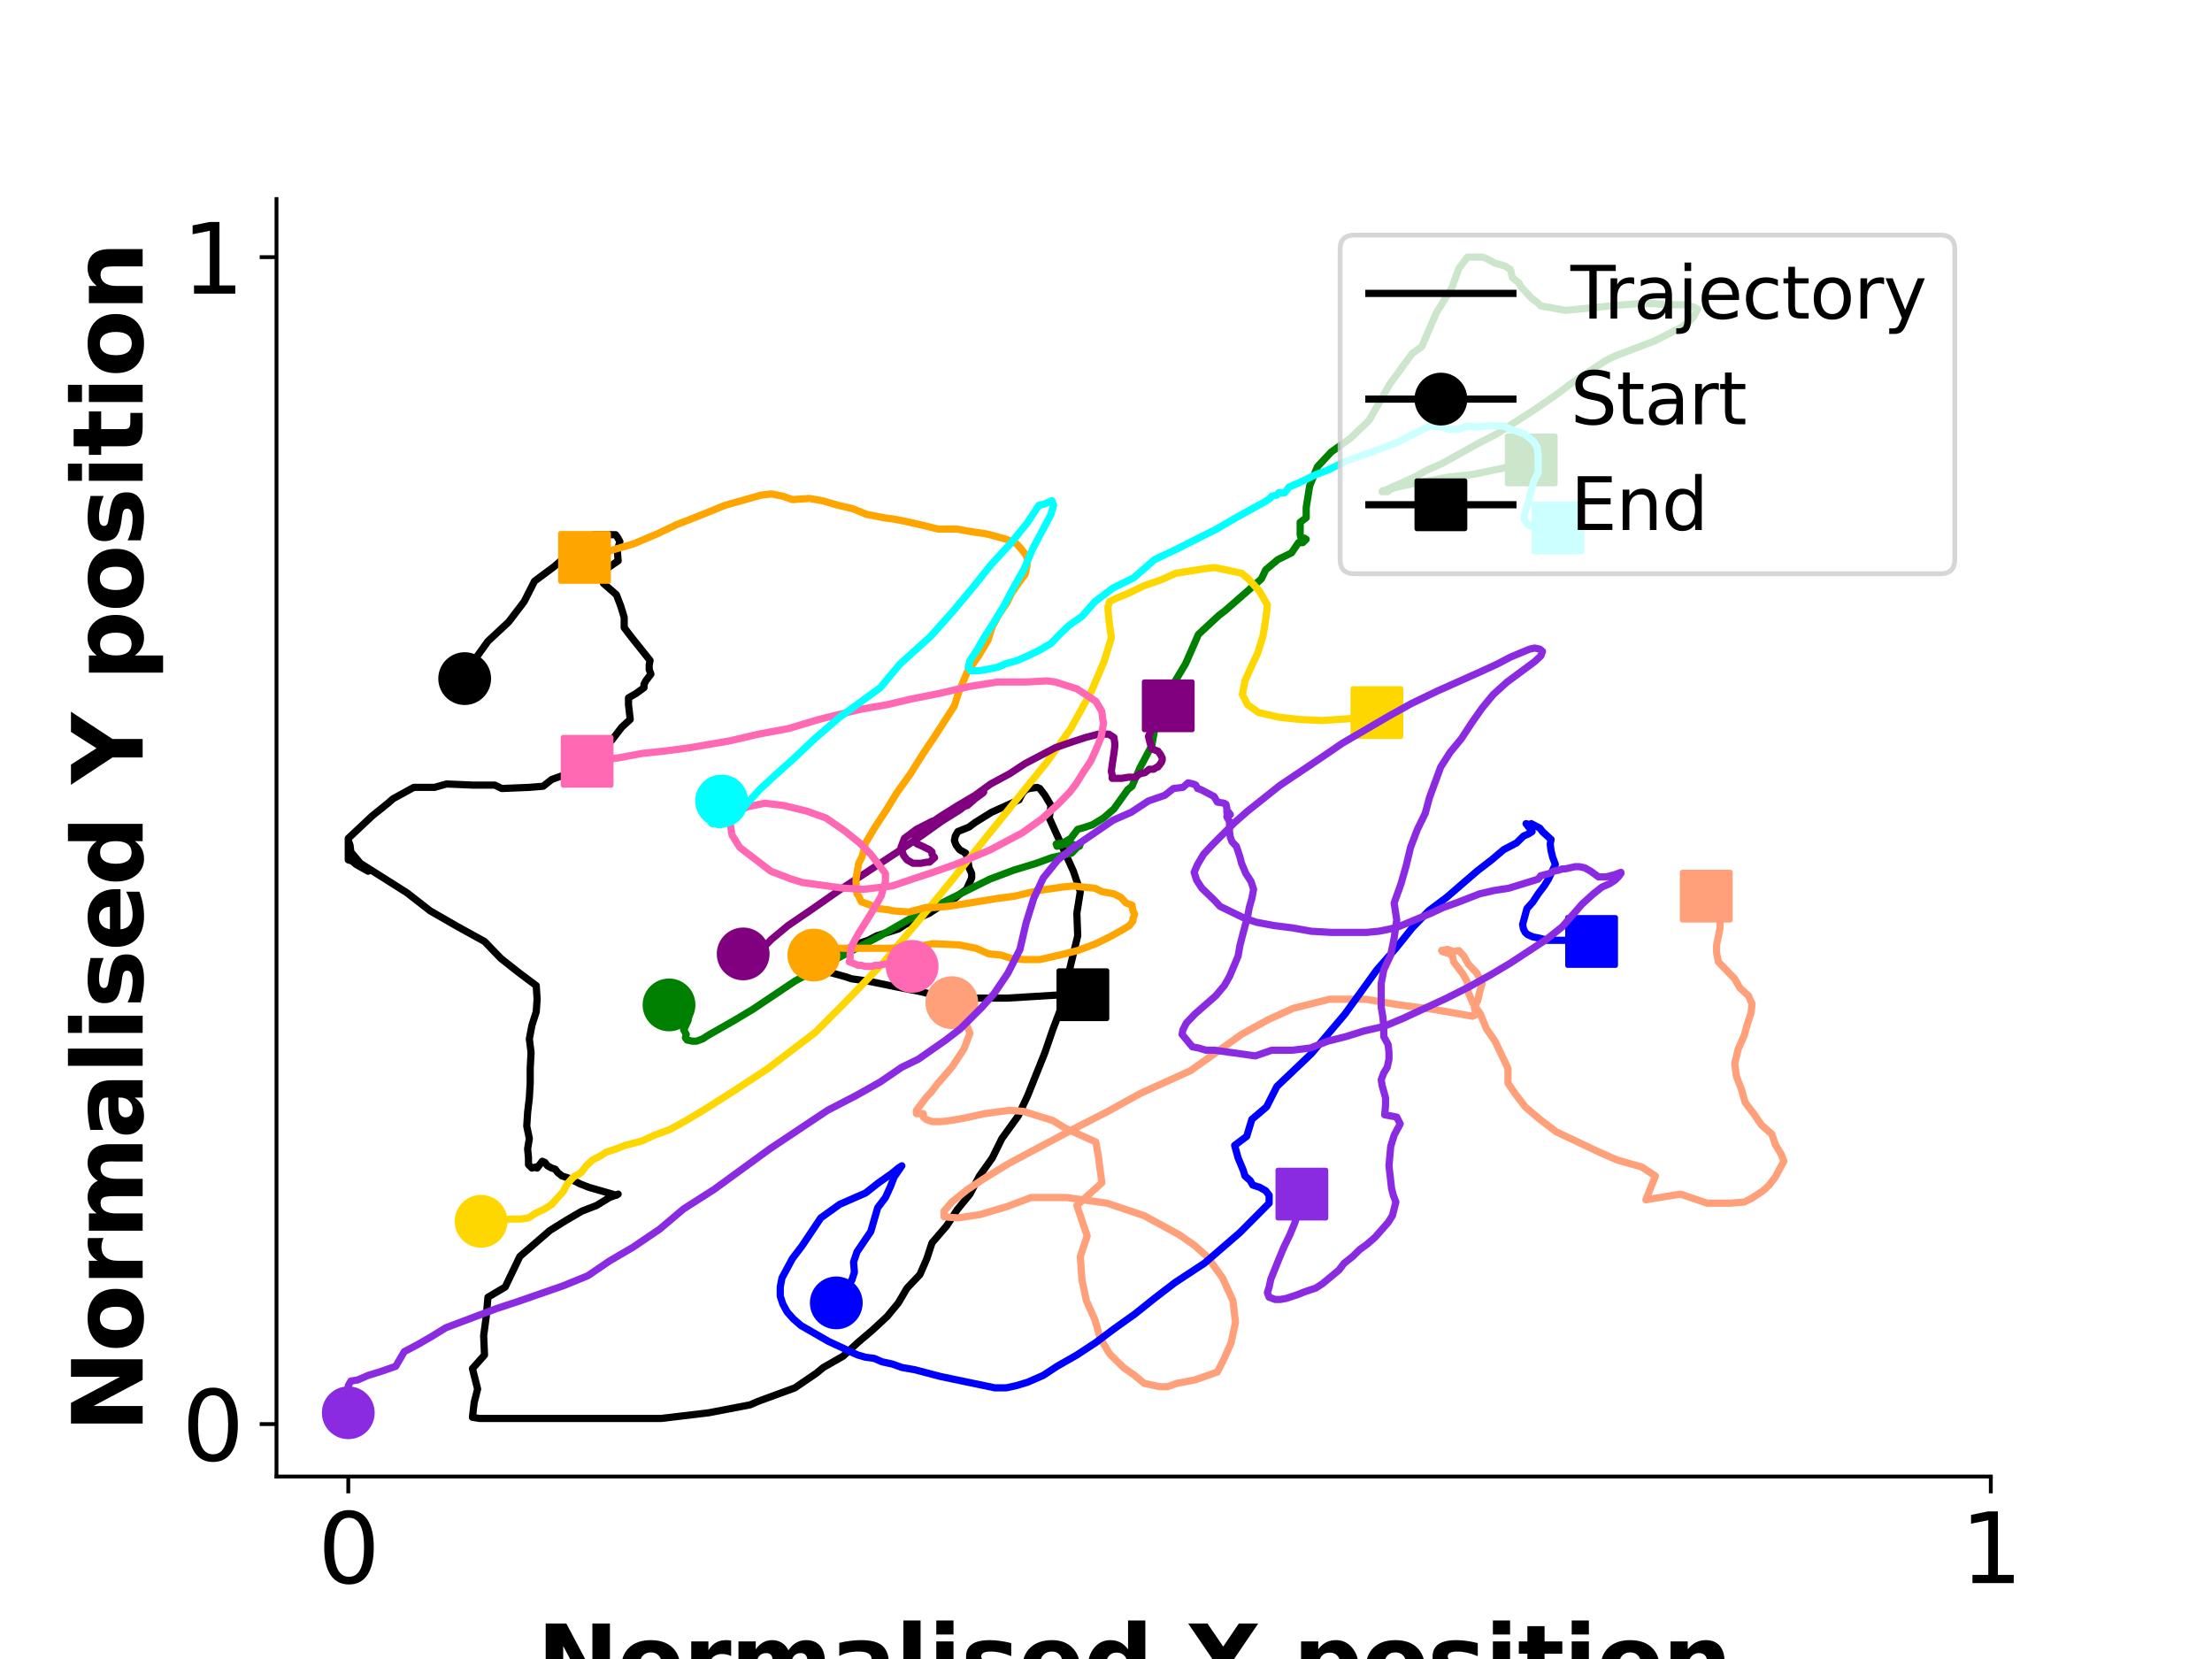 <?xml version="1.0" encoding="utf-8" standalone="no"?>
<!DOCTYPE svg PUBLIC "-//W3C//DTD SVG 1.1//EN"
  "http://www.w3.org/Graphics/SVG/1.1/DTD/svg11.dtd">
<svg xmlns:xlink="http://www.w3.org/1999/xlink" width="460.8pt" height="345.6pt" viewBox="0 0 460.8 345.6" xmlns="http://www.w3.org/2000/svg" version="1.1">
 <defs>
  <style type="text/css">*{stroke-linejoin: round; stroke-linecap: butt}</style>
 </defs>
 <g id="figure_1">
  <g id="patch_1">
   <path d="M 0 345.6 
L 460.8 345.6 
L 460.8 0 
L 0 0 
z
" style="fill: #ffffff"/>
  </g>
  <g id="axes_1">
   <g id="patch_2">
    <path d="M 57.6 307.584 
L 414.72 307.584 
L 414.72 41.472 
L 57.6 41.472 
z
" style="fill: #ffffff"/>
   </g>
   <g id="matplotlib.axis_1">
    <g id="xtick_1">
     <g id="line2d_1">
      <defs>
       <path id="ma0d40a4eb3" d="M 0 0 
L 0 3.5 
" style="stroke: #000000; stroke-width: 0.8"/>
      </defs>
      <g>
       <use xlink:href="#ma0d40a4eb3" x="72.553" y="307.584" style="stroke: #000000; stroke-width: 0.8"/>
      </g>
     </g>
     <g id="text_1">
      <!-- 0 -->
      <g transform="translate(66.19 329.781)scale(0.2 -0.2)">
       <defs>
        <path id="DejaVuSans-30" d="M 2034 4250 
Q 1547 4250 1301 3770 
Q 1056 3291 1056 2328 
Q 1056 1369 1301 889 
Q 1547 409 2034 409 
Q 2525 409 2770 889 
Q 3016 1369 3016 2328 
Q 3016 3291 2770 3770 
Q 2525 4250 2034 4250 
z
M 2034 4750 
Q 2819 4750 3233 4129 
Q 3647 3509 3647 2328 
Q 3647 1150 3233 529 
Q 2819 -91 2034 -91 
Q 1250 -91 836 529 
Q 422 1150 422 2328 
Q 422 3509 836 4129 
Q 1250 4750 2034 4750 
z
" transform="scale(0.016)"/>
       </defs>
       <use xlink:href="#DejaVuSans-30"/>
      </g>
     </g>
    </g>
    <g id="xtick_2">
     <g id="line2d_2">
      <g>
       <use xlink:href="#ma0d40a4eb3" x="414.72" y="307.584" style="stroke: #000000; stroke-width: 0.8"/>
      </g>
     </g>
     <g id="text_2">
      <!-- 1 -->
      <g transform="translate(408.358 329.781)scale(0.2 -0.2)">
       <defs>
        <path id="DejaVuSans-31" d="M 794 531 
L 1825 531 
L 1825 4091 
L 703 3866 
L 703 4441 
L 1819 4666 
L 2450 4666 
L 2450 531 
L 3481 531 
L 3481 0 
L 794 0 
L 794 531 
z
" transform="scale(0.016)"/>
       </defs>
       <use xlink:href="#DejaVuSans-31"/>
      </g>
     </g>
    </g>
    <g id="text_3">
     <!-- Normalised X position -->
     <g transform="translate(111.796 353.137)scale(0.2 -0.2)">
      <defs>
       <path id="DejaVuSans-Bold-4e" d="M 588 4666 
L 1931 4666 
L 3628 1466 
L 3628 4666 
L 4769 4666 
L 4769 0 
L 3425 0 
L 1728 3200 
L 1728 0 
L 588 0 
L 588 4666 
z
" transform="scale(0.016)"/>
       <path id="DejaVuSans-Bold-6f" d="M 2203 2784 
Q 1831 2784 1636 2517 
Q 1441 2250 1441 1747 
Q 1441 1244 1636 976 
Q 1831 709 2203 709 
Q 2569 709 2762 976 
Q 2956 1244 2956 1747 
Q 2956 2250 2762 2517 
Q 2569 2784 2203 2784 
z
M 2203 3584 
Q 3106 3584 3614 3096 
Q 4122 2609 4122 1747 
Q 4122 884 3614 396 
Q 3106 -91 2203 -91 
Q 1297 -91 786 396 
Q 275 884 275 1747 
Q 275 2609 786 3096 
Q 1297 3584 2203 3584 
z
" transform="scale(0.016)"/>
       <path id="DejaVuSans-Bold-72" d="M 3138 2547 
Q 2991 2616 2845 2648 
Q 2700 2681 2553 2681 
Q 2122 2681 1889 2404 
Q 1656 2128 1656 1613 
L 1656 0 
L 538 0 
L 538 3500 
L 1656 3500 
L 1656 2925 
Q 1872 3269 2151 3426 
Q 2431 3584 2822 3584 
Q 2878 3584 2943 3579 
Q 3009 3575 3134 3559 
L 3138 2547 
z
" transform="scale(0.016)"/>
       <path id="DejaVuSans-Bold-6d" d="M 3781 2919 
Q 3994 3244 4286 3414 
Q 4578 3584 4928 3584 
Q 5531 3584 5847 3212 
Q 6163 2841 6163 2131 
L 6163 0 
L 5038 0 
L 5038 1825 
Q 5041 1866 5042 1909 
Q 5044 1953 5044 2034 
Q 5044 2406 4934 2573 
Q 4825 2741 4581 2741 
Q 4263 2741 4089 2478 
Q 3916 2216 3909 1719 
L 3909 0 
L 2784 0 
L 2784 1825 
Q 2784 2406 2684 2573 
Q 2584 2741 2328 2741 
Q 2006 2741 1831 2477 
Q 1656 2213 1656 1722 
L 1656 0 
L 531 0 
L 531 3500 
L 1656 3500 
L 1656 2988 
Q 1863 3284 2130 3434 
Q 2397 3584 2719 3584 
Q 3081 3584 3359 3409 
Q 3638 3234 3781 2919 
z
" transform="scale(0.016)"/>
       <path id="DejaVuSans-Bold-61" d="M 2106 1575 
Q 1756 1575 1579 1456 
Q 1403 1338 1403 1106 
Q 1403 894 1545 773 
Q 1688 653 1941 653 
Q 2256 653 2472 879 
Q 2688 1106 2688 1447 
L 2688 1575 
L 2106 1575 
z
M 3816 1997 
L 3816 0 
L 2688 0 
L 2688 519 
Q 2463 200 2181 54 
Q 1900 -91 1497 -91 
Q 953 -91 614 226 
Q 275 544 275 1050 
Q 275 1666 698 1953 
Q 1122 2241 2028 2241 
L 2688 2241 
L 2688 2328 
Q 2688 2594 2478 2717 
Q 2269 2841 1825 2841 
Q 1466 2841 1156 2769 
Q 847 2697 581 2553 
L 581 3406 
Q 941 3494 1303 3539 
Q 1666 3584 2028 3584 
Q 2975 3584 3395 3211 
Q 3816 2838 3816 1997 
z
" transform="scale(0.016)"/>
       <path id="DejaVuSans-Bold-6c" d="M 538 4863 
L 1656 4863 
L 1656 0 
L 538 0 
L 538 4863 
z
" transform="scale(0.016)"/>
       <path id="DejaVuSans-Bold-69" d="M 538 3500 
L 1656 3500 
L 1656 0 
L 538 0 
L 538 3500 
z
M 538 4863 
L 1656 4863 
L 1656 3950 
L 538 3950 
L 538 4863 
z
" transform="scale(0.016)"/>
       <path id="DejaVuSans-Bold-73" d="M 3272 3391 
L 3272 2541 
Q 2913 2691 2578 2766 
Q 2244 2841 1947 2841 
Q 1628 2841 1473 2761 
Q 1319 2681 1319 2516 
Q 1319 2381 1436 2309 
Q 1553 2238 1856 2203 
L 2053 2175 
Q 2913 2066 3209 1816 
Q 3506 1566 3506 1031 
Q 3506 472 3093 190 
Q 2681 -91 1863 -91 
Q 1516 -91 1145 -36 
Q 775 19 384 128 
L 384 978 
Q 719 816 1070 734 
Q 1422 653 1784 653 
Q 2113 653 2278 743 
Q 2444 834 2444 1013 
Q 2444 1163 2330 1236 
Q 2216 1309 1875 1350 
L 1678 1375 
Q 931 1469 631 1722 
Q 331 1975 331 2491 
Q 331 3047 712 3315 
Q 1094 3584 1881 3584 
Q 2191 3584 2531 3537 
Q 2872 3491 3272 3391 
z
" transform="scale(0.016)"/>
       <path id="DejaVuSans-Bold-65" d="M 4031 1759 
L 4031 1441 
L 1416 1441 
Q 1456 1047 1700 850 
Q 1944 653 2381 653 
Q 2734 653 3104 758 
Q 3475 863 3866 1075 
L 3866 213 
Q 3469 63 3072 -14 
Q 2675 -91 2278 -91 
Q 1328 -91 801 392 
Q 275 875 275 1747 
Q 275 2603 792 3093 
Q 1309 3584 2216 3584 
Q 3041 3584 3536 3087 
Q 4031 2591 4031 1759 
z
M 2881 2131 
Q 2881 2450 2695 2645 
Q 2509 2841 2209 2841 
Q 1884 2841 1681 2658 
Q 1478 2475 1428 2131 
L 2881 2131 
z
" transform="scale(0.016)"/>
       <path id="DejaVuSans-Bold-64" d="M 2919 2988 
L 2919 4863 
L 4044 4863 
L 4044 0 
L 2919 0 
L 2919 506 
Q 2688 197 2409 53 
Q 2131 -91 1766 -91 
Q 1119 -91 703 423 
Q 288 938 288 1747 
Q 288 2556 703 3070 
Q 1119 3584 1766 3584 
Q 2128 3584 2408 3439 
Q 2688 3294 2919 2988 
z
M 2181 722 
Q 2541 722 2730 984 
Q 2919 1247 2919 1747 
Q 2919 2247 2730 2509 
Q 2541 2772 2181 2772 
Q 1825 2772 1636 2509 
Q 1447 2247 1447 1747 
Q 1447 1247 1636 984 
Q 1825 722 2181 722 
z
" transform="scale(0.016)"/>
       <path id="DejaVuSans-Bold-20" transform="scale(0.016)"/>
       <path id="DejaVuSans-Bold-58" d="M 3188 2381 
L 4806 0 
L 3553 0 
L 2463 1594 
L 1381 0 
L 122 0 
L 1741 2381 
L 184 4666 
L 1441 4666 
L 2463 3163 
L 3481 4666 
L 4744 4666 
L 3188 2381 
z
" transform="scale(0.016)"/>
       <path id="DejaVuSans-Bold-70" d="M 1656 506 
L 1656 -1331 
L 538 -1331 
L 538 3500 
L 1656 3500 
L 1656 2988 
Q 1888 3294 2169 3439 
Q 2450 3584 2816 3584 
Q 3463 3584 3878 3070 
Q 4294 2556 4294 1747 
Q 4294 938 3878 423 
Q 3463 -91 2816 -91 
Q 2450 -91 2169 54 
Q 1888 200 1656 506 
z
M 2400 2772 
Q 2041 2772 1848 2508 
Q 1656 2244 1656 1747 
Q 1656 1250 1848 986 
Q 2041 722 2400 722 
Q 2759 722 2948 984 
Q 3138 1247 3138 1747 
Q 3138 2247 2948 2509 
Q 2759 2772 2400 2772 
z
" transform="scale(0.016)"/>
       <path id="DejaVuSans-Bold-74" d="M 1759 4494 
L 1759 3500 
L 2913 3500 
L 2913 2700 
L 1759 2700 
L 1759 1216 
Q 1759 972 1856 886 
Q 1953 800 2241 800 
L 2816 800 
L 2816 0 
L 1856 0 
Q 1194 0 917 276 
Q 641 553 641 1216 
L 641 2700 
L 84 2700 
L 84 3500 
L 641 3500 
L 641 4494 
L 1759 4494 
z
" transform="scale(0.016)"/>
       <path id="DejaVuSans-Bold-6e" d="M 4056 2131 
L 4056 0 
L 2931 0 
L 2931 347 
L 2931 1631 
Q 2931 2084 2911 2256 
Q 2891 2428 2841 2509 
Q 2775 2619 2662 2680 
Q 2550 2741 2406 2741 
Q 2056 2741 1856 2470 
Q 1656 2200 1656 1722 
L 1656 0 
L 538 0 
L 538 3500 
L 1656 3500 
L 1656 2988 
Q 1909 3294 2193 3439 
Q 2478 3584 2822 3584 
Q 3428 3584 3742 3212 
Q 4056 2841 4056 2131 
z
" transform="scale(0.016)"/>
      </defs>
      <use xlink:href="#DejaVuSans-Bold-4e"/>
      <use xlink:href="#DejaVuSans-Bold-6f" x="83.691"/>
      <use xlink:href="#DejaVuSans-Bold-72" x="152.393"/>
      <use xlink:href="#DejaVuSans-Bold-6d" x="201.709"/>
      <use xlink:href="#DejaVuSans-Bold-61" x="305.908"/>
      <use xlink:href="#DejaVuSans-Bold-6c" x="373.389"/>
      <use xlink:href="#DejaVuSans-Bold-69" x="407.666"/>
      <use xlink:href="#DejaVuSans-Bold-73" x="441.943"/>
      <use xlink:href="#DejaVuSans-Bold-65" x="501.465"/>
      <use xlink:href="#DejaVuSans-Bold-64" x="569.287"/>
      <use xlink:href="#DejaVuSans-Bold-20" x="640.869"/>
      <use xlink:href="#DejaVuSans-Bold-58" x="675.684"/>
      <use xlink:href="#DejaVuSans-Bold-20" x="752.783"/>
      <use xlink:href="#DejaVuSans-Bold-70" x="787.598"/>
      <use xlink:href="#DejaVuSans-Bold-6f" x="859.18"/>
      <use xlink:href="#DejaVuSans-Bold-73" x="927.881"/>
      <use xlink:href="#DejaVuSans-Bold-69" x="987.402"/>
      <use xlink:href="#DejaVuSans-Bold-74" x="1021.68"/>
      <use xlink:href="#DejaVuSans-Bold-69" x="1069.482"/>
      <use xlink:href="#DejaVuSans-Bold-6f" x="1103.76"/>
      <use xlink:href="#DejaVuSans-Bold-6e" x="1172.461"/>
     </g>
    </g>
   </g>
   <g id="matplotlib.axis_2">
    <g id="ytick_1">
     <g id="line2d_3">
      <defs>
       <path id="m42b0a64484" d="M 0 0 
L -3.5 0 
" style="stroke: #000000; stroke-width: 0.8"/>
      </defs>
      <g>
       <use xlink:href="#m42b0a64484" x="57.6" y="296.668" style="stroke: #000000; stroke-width: 0.8"/>
      </g>
     </g>
     <g id="text_4">
      <!-- 0 -->
      <g transform="translate(37.875 304.267)scale(0.2 -0.2)">
       <use xlink:href="#DejaVuSans-30"/>
      </g>
     </g>
    </g>
    <g id="ytick_2">
     <g id="line2d_4">
      <g>
       <use xlink:href="#m42b0a64484" x="57.6" y="53.568" style="stroke: #000000; stroke-width: 0.8"/>
      </g>
     </g>
     <g id="text_5">
      <!-- 1 -->
      <g transform="translate(37.875 61.166)scale(0.2 -0.2)">
       <use xlink:href="#DejaVuSans-31"/>
      </g>
     </g>
    </g>
    <g id="text_6">
     <!-- Normalised Y position -->
     <g transform="translate(29.716 298.423)rotate(-90)scale(0.2 -0.2)">
      <defs>
       <path id="DejaVuSans-Bold-59" d="M -63 4666 
L 1253 4666 
L 2316 3003 
L 3378 4666 
L 4697 4666 
L 2919 1966 
L 2919 0 
L 1716 0 
L 1716 1966 
L -63 4666 
z
" transform="scale(0.016)"/>
      </defs>
      <use xlink:href="#DejaVuSans-Bold-4e"/>
      <use xlink:href="#DejaVuSans-Bold-6f" x="83.691"/>
      <use xlink:href="#DejaVuSans-Bold-72" x="152.393"/>
      <use xlink:href="#DejaVuSans-Bold-6d" x="201.709"/>
      <use xlink:href="#DejaVuSans-Bold-61" x="305.908"/>
      <use xlink:href="#DejaVuSans-Bold-6c" x="373.389"/>
      <use xlink:href="#DejaVuSans-Bold-69" x="407.666"/>
      <use xlink:href="#DejaVuSans-Bold-73" x="441.943"/>
      <use xlink:href="#DejaVuSans-Bold-65" x="501.465"/>
      <use xlink:href="#DejaVuSans-Bold-64" x="569.287"/>
      <use xlink:href="#DejaVuSans-Bold-20" x="640.869"/>
      <use xlink:href="#DejaVuSans-Bold-59" x="675.684"/>
      <use xlink:href="#DejaVuSans-Bold-20" x="748.096"/>
      <use xlink:href="#DejaVuSans-Bold-70" x="782.91"/>
      <use xlink:href="#DejaVuSans-Bold-6f" x="854.492"/>
      <use xlink:href="#DejaVuSans-Bold-73" x="923.193"/>
      <use xlink:href="#DejaVuSans-Bold-69" x="982.715"/>
      <use xlink:href="#DejaVuSans-Bold-74" x="1016.992"/>
      <use xlink:href="#DejaVuSans-Bold-69" x="1064.795"/>
      <use xlink:href="#DejaVuSans-Bold-6f" x="1099.072"/>
      <use xlink:href="#DejaVuSans-Bold-6e" x="1167.773"/>
     </g>
    </g>
   </g>
   <g id="line2d_5">
    <path d="M 96.801 141.367 
L 98.597 137.827 
L 101.651 133.579 
L 105.961 129.566 
L 109.194 125.318 
L 111.35 121.07 
L 115.481 118.001 
L 118.714 115.169 
L 120.151 113.281 
L 121.049 112.573 
L 121.049 112.573 
L 123.743 111.393 
L 128.234 111.393 
L 128.593 111.865 
L 129.132 112.809 
L 128.593 114.697 
L 128.773 116.821 
L 125.719 118.945 
L 125.719 121.542 
L 128.413 123.902 
L 129.311 126.262 
L 130.03 128.622 
L 130.03 130.746 
L 131.646 132.871 
L 135.418 137.591 
L 135.239 138.535 
L 135.239 139.479 
L 135.598 140.423 
L 134.52 141.839 
L 134.161 142.547 
L 134.161 143.255 
L 132.544 144.436 
L 130.928 145.38 
L 130.928 146.796 
L 131.287 149.864 
L 129.491 151.516 
L 127.515 154.112 
L 124.462 157.417 
L 122.127 159.777 
L 114.942 162.373 
L 113.146 163.789 
L 110.272 164.025 
L 104.524 164.261 
L 103.088 163.553 
L 98.597 163.553 
L 93.029 163.317 
L 90.514 164.025 
L 86.204 164.025 
L 81.893 166.385 
L 80.815 167.329 
L 77.582 169.926 
L 72.553 174.646 
L 72.553 178.658 
L 74.17 180.074 
L 76.684 181.491 
L 77.223 181.255 
L 74.888 179.838 
L 72.553 179.13 
L 72.553 175.118 
L 72.912 176.062 
L 73.092 177.478 
L 75.068 179.838 
L 84.767 185.975 
L 89.616 189.751 
L 95.364 193.056 
L 100.932 196.124 
L 104.345 199.664 
L 107.937 202.496 
L 111.709 205.329 
L 111.889 208.161 
L 111.709 210.757 
L 110.811 213.589 
L 110.272 216.421 
L 110.631 219.254 
L 110.452 222.558 
L 110.452 225.626 
L 110.272 228.694 
L 109.913 231.763 
L 109.733 234.595 
L 110.272 237.191 
L 109.913 239.315 
L 110.093 241.204 
L 110.093 242.62 
L 110.811 243.328 
L 111.709 243.092 
L 111.889 243.328 
L 112.966 241.912 
L 113.505 242.148 
L 114.044 242.856 
L 114.942 243.328 
L 115.661 243.564 
L 116.199 244.272 
L 117.098 244.98 
L 118.534 245.452 
L 120.869 246.632 
L 122.666 247.34 
L 128.413 248.992 
L 128.773 248.756 
L 128.234 248.992 
L 126.976 249.464 
L 124.282 251.116 
L 121.229 252.296 
L 117.996 254.185 
L 114.583 256.309 
L 108.296 261.737 
L 105.243 268.11 
L 101.651 270.234 
L 101.291 274.246 
L 100.753 278.259 
L 100.932 282.271 
L 98.418 285.103 
L 99.495 289.351 
L 98.777 292.184 
L 98.418 295.252 
L 99.854 295.488 
L 137.753 295.488 
L 147.632 294.308 
L 156.254 292.656 
L 157.87 291.948 
L 165.594 289.115 
L 170.084 286.047 
L 171.521 284.867 
L 175.652 282.507 
L 178.706 279.675 
L 181.759 277.078 
L 184.812 274.246 
L 187.147 271.414 
L 188.944 268.346 
L 191.638 265.514 
L 193.075 262.209 
L 194.152 258.905 
L 197.206 255.365 
L 199.361 252.06 
L 202.056 248.756 
L 204.031 244.98 
L 206.726 241.204 
L 208.701 237.191 
L 212.114 232.471 
L 214.09 228.222 
L 217.682 219.254 
L 219.299 214.533 
L 221.274 209.341 
L 222.172 204.62 
L 224.507 194.944 
L 224.328 190.223 
L 225.046 185.739 
L 223.609 181.491 
L 218.58 170.398 
L 218.939 167.801 
L 217.682 165.677 
L 216.604 164.261 
L 216.066 164.025 
L 214.449 164.261 
L 213.731 164.497 
L 213.012 165.205 
L 212.294 166.621 
L 206.546 169.218 
L 203.133 171.342 
L 201.876 172.286 
L 199.541 173.23 
L 199.002 174.174 
L 198.822 175.118 
L 199.182 176.062 
L 199.9 177.006 
L 201.157 177.714 
L 201.517 178.658 
L 201.876 180.783 
L 202.415 181.963 
L 202.415 182.907 
L 201.337 185.267 
L 199.721 186.447 
L 198.643 187.391 
L 197.026 188.099 
L 195.41 189.043 
L 193.614 190.223 
L 191.458 191.167 
L 188.584 192.583 
L 187.147 193.528 
L 182.657 194.944 
L 180.861 195.888 
L 178.706 196.596 
L 175.473 198.248 
L 173.317 198.956 
L 171.521 199.428 
L 170.623 200.136 
L 170.264 200.608 
L 170.264 201.316 
L 170.803 201.788 
L 171.701 202.024 
L 172.599 202.496 
L 176.011 203.44 
L 177.448 203.912 
L 180.861 204.384 
L 186.609 205.565 
L 191.458 206.509 
L 193.434 206.981 
L 195.41 207.217 
L 197.565 207.689 
L 199.9 207.689 
L 202.415 207.925 
L 209.779 207.925 
L 221.454 207.217 
L 225.585 207.217 
L 225.585 207.217 
" clip-path="url(#p72a89f9a70)" style="fill: none; stroke: #000000; stroke-width: 1.5; stroke-linecap: square"/>
   </g>
   <g id="line2d_6">
    <path d="M 96.801 141.367 
" clip-path="url(#p72a89f9a70)" style="fill: none; stroke: #000000; stroke-width: 1.5; stroke-linecap: square"/>
    <defs>
     <path id="mcd22cdce22" d="M 0 5 
C 1.326 5 2.598 4.473 3.536 3.536 
C 4.473 2.598 5 1.326 5 0 
C 5 -1.326 4.473 -2.598 3.536 -3.536 
C 2.598 -4.473 1.326 -5 0 -5 
C -1.326 -5 -2.598 -4.473 -3.536 -3.536 
C -4.473 -2.598 -5 -1.326 -5 0 
C -5 1.326 -4.473 2.598 -3.536 3.536 
C -2.598 4.473 -1.326 5 0 5 
z
" style="stroke: #000000"/>
    </defs>
    <g clip-path="url(#p72a89f9a70)">
     <use xlink:href="#mcd22cdce22" x="96.801" y="141.367" style="stroke: #000000"/>
    </g>
   </g>
   <g id="line2d_7">
    <path d="M 225.585 207.217 
" clip-path="url(#p72a89f9a70)" style="fill: none; stroke: #000000; stroke-width: 1.5; stroke-linecap: square"/>
    <defs>
     <path id="m71f60681b2" d="M -5 5 
L 5 5 
L 5 -5 
L -5 -5 
z
" style="stroke: #000000; stroke-linejoin: miter"/>
    </defs>
    <g clip-path="url(#p72a89f9a70)">
     <use xlink:href="#m71f60681b2" x="225.585" y="207.217" style="stroke: #000000; stroke-linejoin: miter"/>
    </g>
   </g>
   <g id="line2d_8">
    <path d="M 198.284 208.869 
L 199.182 210.049 
L 199.9 211.229 
L 200.798 212.173 
L 202.056 215.241 
L 200.798 218.546 
L 198.284 222.322 
L 195.23 225.862 
L 193.973 227.514 
L 193.075 228.458 
L 190.919 231.291 
L 190.919 231.999 
L 192.356 231.999 
L 192.356 232.707 
L 192.895 233.179 
L 194.152 233.651 
L 196.128 233.651 
L 198.104 233.415 
L 200.798 232.943 
L 205.109 231.999 
L 210.318 231.291 
L 213.192 231.527 
L 219.299 233.415 
L 221.993 235.067 
L 228.279 237.899 
L 228.818 240.967 
L 229.537 246.396 
L 224.328 251.116 
L 226.483 257.489 
L 225.046 261.737 
L 225.406 266.694 
L 226.304 270.942 
L 228.1 274.954 
L 229.177 278.731 
L 231.153 282.035 
L 234.027 284.867 
L 236.362 286.519 
L 238.338 288.171 
L 241.571 288.879 
L 243.187 288.879 
L 245.163 288.171 
L 248.935 287.463 
L 253.605 285.811 
L 255.042 282.979 
L 256.479 279.675 
L 257.377 275.426 
L 256.838 270.942 
L 254.683 266.222 
L 251.45 261.737 
L 248.756 259.377 
L 245.702 257.253 
L 238.338 253.241 
L 230.614 250.644 
L 222.172 249.464 
L 214.808 249.464 
L 209.779 251.352 
L 204.211 253.004 
L 199.541 253.713 
L 196.667 253.477 
L 196.667 252.296 
L 198.284 250.408 
L 201.517 247.812 
L 205.109 245.452 
L 210.138 242.384 
L 223.43 235.303 
L 230.794 231.527 
L 237.619 227.75 
L 248.037 223.03 
L 258.634 215.477 
L 264.202 212.409 
L 269.411 210.049 
L 276.955 208.161 
L 284.499 208.161 
L 291.504 209.341 
L 298.689 210.285 
L 306.771 211.701 
L 307.31 211.465 
L 307.31 210.757 
L 307.13 209.813 
L 307.849 208.397 
L 308.208 206.745 
L 308.747 204.857 
L 307.669 202.732 
L 305.873 200.844 
L 304.975 199.192 
L 303.897 198.012 
L 302.82 198.248 
L 301.562 197.776 
L 300.305 198.012 
L 300.485 198.248 
L 302.101 198.72 
L 302.64 199.428 
L 302.82 200.372 
L 304.795 202.968 
L 305.694 204.62 
L 305.873 206.745 
L 306.771 208.869 
L 308.388 211.229 
L 309.645 214.297 
L 311.441 216.894 
L 314.135 222.558 
L 314.135 225.626 
L 315.572 227.75 
L 317.728 230.583 
L 320.781 233.179 
L 324.194 235.775 
L 333.175 240.023 
L 336.947 241.676 
L 341.976 243.092 
L 344.85 244.98 
L 342.874 249.936 
L 350.059 248.756 
L 355.627 250.644 
L 360.476 250.644 
L 363.35 250.408 
L 364.787 249.7 
L 367.302 248.048 
L 368.559 246.868 
L 369.816 245.216 
L 371.612 241.912 
L 371.073 240.495 
L 369.816 238.371 
L 369.098 236.247 
L 366.942 234.359 
L 365.326 231.999 
L 363.53 229.639 
L 362.811 227.042 
L 361.734 224.21 
L 361.374 221.614 
L 362.093 218.546 
L 363.35 215.713 
L 364.069 213.117 
L 364.787 210.993 
L 364.967 209.105 
L 364.248 207.453 
L 362.452 205.801 
L 361.374 203.912 
L 357.962 200.372 
L 357.602 198.484 
L 357.602 196.832 
L 358.321 193.292 
L 358.321 191.639 
L 357.602 190.223 
L 356.884 188.335 
L 355.447 186.683 
L 355.447 186.683 
" clip-path="url(#p72a89f9a70)" style="fill: none; stroke: #ffa07a; stroke-width: 1.5; stroke-linecap: square"/>
   </g>
   <g id="line2d_9">
    <path d="M 198.284 208.869 
" clip-path="url(#p72a89f9a70)" style="fill: none; stroke: #ffa07a; stroke-width: 1.5; stroke-linecap: square"/>
    <defs>
     <path id="m23e7f96b44" d="M 0 5 
C 1.326 5 2.598 4.473 3.536 3.536 
C 4.473 2.598 5 1.326 5 0 
C 5 -1.326 4.473 -2.598 3.536 -3.536 
C 2.598 -4.473 1.326 -5 0 -5 
C -1.326 -5 -2.598 -4.473 -3.536 -3.536 
C -4.473 -2.598 -5 -1.326 -5 0 
C -5 1.326 -4.473 2.598 -3.536 3.536 
C -2.598 4.473 -1.326 5 0 5 
z
" style="stroke: #ffa07a"/>
    </defs>
    <g clip-path="url(#p72a89f9a70)">
     <use xlink:href="#m23e7f96b44" x="198.284" y="208.869" style="fill: #ffa07a; stroke: #ffa07a"/>
    </g>
   </g>
   <g id="line2d_10">
    <path d="M 355.447 186.683 
" clip-path="url(#p72a89f9a70)" style="fill: none; stroke: #ffa07a; stroke-width: 1.5; stroke-linecap: square"/>
    <defs>
     <path id="m3bd51a4c9b" d="M -5 5 
L 5 5 
L 5 -5 
L -5 -5 
z
" style="stroke: #ffa07a; stroke-linejoin: miter"/>
    </defs>
    <g clip-path="url(#p72a89f9a70)">
     <use xlink:href="#m3bd51a4c9b" x="355.447" y="186.683" style="fill: #ffa07a; stroke: #ffa07a; stroke-linejoin: miter"/>
    </g>
   </g>
   <g id="line2d_11">
    <path d="M 174.215 271.414 
L 175.652 269.762 
L 176.011 268.346 
L 177.448 266.694 
L 177.987 265.041 
L 177.807 262.917 
L 178.526 260.793 
L 181.4 256.545 
L 182.837 251.588 
L 184.453 249.464 
L 185.531 247.104 
L 186.249 245.216 
L 187.866 242.856 
L 187.866 242.856 
L 187.147 243.328 
L 185.711 244.508 
L 183.016 246.396 
L 180.322 248.52 
L 174.934 250.88 
L 170.982 253.713 
L 167.031 259.613 
L 165.055 262.209 
L 162.899 266.222 
L 162.54 268.11 
L 162.54 269.998 
L 163.079 271.65 
L 163.977 273.302 
L 165.234 274.718 
L 166.851 276.134 
L 172.599 279.439 
L 175.652 280.855 
L 177.628 281.799 
L 178.706 282.271 
L 180.322 282.743 
L 182.118 282.979 
L 183.735 283.687 
L 185.89 284.159 
L 187.866 284.867 
L 190.56 285.339 
L 195.949 286.755 
L 207.264 289.115 
L 209.599 289.115 
L 211.755 288.643 
L 214.09 287.935 
L 217.323 286.519 
L 220.197 284.631 
L 224.328 282.271 
L 228.279 279.675 
L 232.051 276.842 
L 236.362 273.774 
L 240.493 270.47 
L 244.804 267.166 
L 250.911 263.153 
L 258.275 256.781 
L 264.382 250.644 
L 264.382 248.992 
L 263.664 248.048 
L 262.406 247.34 
L 260.969 246.868 
L 260.431 245.924 
L 259.353 244.98 
L 258.994 243.8 
L 257.916 241.204 
L 257.197 238.607 
L 259.712 236.719 
L 260.79 233.179 
L 263.843 230.583 
L 265.999 226.334 
L 273.183 219.49 
L 280.188 211.229 
L 286.834 202.024 
L 290.785 197.54 
L 294.198 193.292 
L 297.611 189.751 
L 301.383 186.919 
L 307.669 181.491 
L 310.723 179.13 
L 313.237 177.006 
L 315.932 175.59 
L 317.369 174.174 
L 318.446 173.702 
L 319.165 173.23 
L 317.907 171.578 
L 319.524 172.05 
L 318.985 171.578 
L 320.781 172.522 
L 321.32 173.23 
L 323.116 174.882 
L 322.937 175.826 
L 323.116 177.242 
L 323.475 178.658 
L 324.014 180.074 
L 322.577 183.143 
L 321.679 184.559 
L 320.422 186.211 
L 319.344 187.863 
L 318.087 189.279 
L 317.189 192.583 
L 317.369 193.528 
L 317.728 194.236 
L 318.267 194.708 
L 319.344 195.18 
L 320.602 195.416 
L 322.398 195.888 
L 327.966 195.888 
L 331.558 196.124 
L 331.558 196.124 
" clip-path="url(#p72a89f9a70)" style="fill: none; stroke: #0000ff; stroke-width: 1.5; stroke-linecap: square"/>
   </g>
   <g id="line2d_12">
    <path d="M 174.215 271.414 
" clip-path="url(#p72a89f9a70)" style="fill: none; stroke: #0000ff; stroke-width: 1.5; stroke-linecap: square"/>
    <defs>
     <path id="m4425fffd25" d="M 0 5 
C 1.326 5 2.598 4.473 3.536 3.536 
C 4.473 2.598 5 1.326 5 0 
C 5 -1.326 4.473 -2.598 3.536 -3.536 
C 2.598 -4.473 1.326 -5 0 -5 
C -1.326 -5 -2.598 -4.473 -3.536 -3.536 
C -4.473 -2.598 -5 -1.326 -5 0 
C -5 1.326 -4.473 2.598 -3.536 3.536 
C -2.598 4.473 -1.326 5 0 5 
z
" style="stroke: #0000ff"/>
    </defs>
    <g clip-path="url(#p72a89f9a70)">
     <use xlink:href="#m4425fffd25" x="174.215" y="271.414" style="fill: #0000ff; stroke: #0000ff"/>
    </g>
   </g>
   <g id="line2d_13">
    <path d="M 331.558 196.124 
" clip-path="url(#p72a89f9a70)" style="fill: none; stroke: #0000ff; stroke-width: 1.5; stroke-linecap: square"/>
    <defs>
     <path id="macb3deb4bb" d="M -5 5 
L 5 5 
L 5 -5 
L -5 -5 
z
" style="stroke: #0000ff; stroke-linejoin: miter"/>
    </defs>
    <g clip-path="url(#p72a89f9a70)">
     <use xlink:href="#macb3deb4bb" x="331.558" y="196.124" style="fill: #0000ff; stroke: #0000ff; stroke-linejoin: miter"/>
    </g>
   </g>
   <g id="line2d_14">
    <path d="M 139.37 209.341 
L 139.19 209.105 
L 139.19 208.869 
L 139.011 208.633 
L 139.011 208.397 
L 139.729 208.397 
L 140.088 208.633 
L 140.986 208.869 
L 142.064 209.341 
L 143.142 210.757 
L 143.501 211.701 
L 143.321 212.645 
L 142.423 214.533 
L 142.962 215.477 
L 142.783 216.185 
L 143.142 216.657 
L 144.219 216.894 
L 145.118 216.894 
L 146.375 216.421 
L 147.453 215.713 
L 152.841 212.645 
L 156.793 210.285 
L 165.594 204.384 
L 171.701 201.08 
L 183.376 194.944 
L 189.123 191.639 
L 206.187 183.143 
L 211.216 181.255 
L 215.886 179.838 
L 219.119 178.658 
L 223.25 177.714 
L 225.046 175.826 
L 224.867 176.298 
L 223.25 175.826 
L 221.813 175.826 
L 220.197 176.298 
L 220.017 175.826 
L 221.454 175.59 
L 223.071 174.646 
L 224.507 172.758 
L 225.406 172.522 
L 227.561 171.814 
L 229.896 170.398 
L 232.051 168.51 
L 234.925 164.497 
L 235.823 163.789 
L 237.44 160.013 
L 239.954 155.292 
L 240.493 152.224 
L 241.751 146.56 
L 244.265 142.783 
L 246.959 138.299 
L 249.654 132.162 
L 253.964 128.15 
L 255.222 127.206 
L 262.766 120.598 
L 263.664 118.709 
L 266.178 116.585 
L 269.052 115.169 
L 270.489 113.045 
L 271.387 113.045 
L 272.106 112.337 
L 271.926 112.337 
L 271.746 112.101 
L 271.028 112.101 
L 270.848 111.393 
L 270.848 108.797 
L 272.106 107.852 
L 272.106 105.728 
L 272.824 101.244 
L 274.44 97.232 
L 277.314 94.163 
L 281.266 91.331 
L 285.217 87.555 
L 289.528 80.002 
L 294.198 73.63 
L 296.174 72.214 
L 299.227 65.133 
L 302.46 59.941 
L 303.897 55.928 
L 305.694 53.568 
L 308.927 53.568 
L 310.004 54.04 
L 311.262 54.748 
L 313.597 55.456 
L 314.674 56.164 
L 315.034 57.816 
L 316.47 58.996 
L 316.83 59.705 
L 318.985 62.065 
L 320.242 63.009 
L 320.961 63.717 
L 326.17 64.661 
L 335.51 63.717 
L 341.437 63.245 
L 344.49 63.245 
L 347.185 63.481 
L 350.777 63.481 
L 352.753 63.953 
L 353.651 64.425 
L 352.753 66.077 
L 351.855 67.021 
L 350.238 68.201 
L 344.67 71.033 
L 336.587 74.102 
L 334.612 75.046 
L 327.786 79.53 
L 324.014 82.362 
L 319.165 85.667 
L 311.8 90.387 
L 307.669 92.511 
L 300.485 96.524 
L 297.252 97.94 
L 294.737 99.356 
L 288.45 102.188 
L 288.091 102.188 
L 287.912 102.424 
L 288.989 102.424 
L 290.067 101.716 
L 292.043 101.244 
L 301.922 99.356 
L 306.592 98.884 
L 314.495 97.232 
L 318.985 95.815 
L 318.985 95.815 
" clip-path="url(#p72a89f9a70)" style="fill: none; stroke: #008000; stroke-width: 1.5; stroke-linecap: square"/>
   </g>
   <g id="line2d_15">
    <path d="M 139.37 209.341 
" clip-path="url(#p72a89f9a70)" style="fill: none; stroke: #008000; stroke-width: 1.5; stroke-linecap: square"/>
    <defs>
     <path id="mb2e1fd2824" d="M 0 5 
C 1.326 5 2.598 4.473 3.536 3.536 
C 4.473 2.598 5 1.326 5 0 
C 5 -1.326 4.473 -2.598 3.536 -3.536 
C 2.598 -4.473 1.326 -5 0 -5 
C -1.326 -5 -2.598 -4.473 -3.536 -3.536 
C -4.473 -2.598 -5 -1.326 -5 0 
C -5 1.326 -4.473 2.598 -3.536 3.536 
C -2.598 4.473 -1.326 5 0 5 
z
" style="stroke: #008000"/>
    </defs>
    <g clip-path="url(#p72a89f9a70)">
     <use xlink:href="#mb2e1fd2824" x="139.37" y="209.341" style="fill: #008000; stroke: #008000"/>
    </g>
   </g>
   <g id="line2d_16">
    <path d="M 318.985 95.815 
" clip-path="url(#p72a89f9a70)" style="fill: none; stroke: #008000; stroke-width: 1.5; stroke-linecap: square"/>
    <defs>
     <path id="m4c0aa6d264" d="M -5 5 
L 5 5 
L 5 -5 
L -5 -5 
z
" style="stroke: #008000; stroke-linejoin: miter"/>
    </defs>
    <g clip-path="url(#p72a89f9a70)">
     <use xlink:href="#m4c0aa6d264" x="318.985" y="95.815" style="fill: #008000; stroke: #008000; stroke-linejoin: miter"/>
    </g>
   </g>
   <g id="line2d_17">
    <path d="M 100.214 254.421 
L 100.214 254.185 
L 101.112 253.713 
L 102.728 254.185 
L 104.884 254.185 
L 106.321 253.949 
L 108.476 253.949 
L 110.093 253.713 
L 111.529 252.768 
L 113.505 251.824 
L 114.942 250.88 
L 116.199 249.464 
L 117.277 248.284 
L 118.175 246.632 
L 119.433 245.216 
L 121.049 244.272 
L 122.127 242.856 
L 123.384 241.676 
L 125.18 240.731 
L 126.258 240.023 
L 128.413 239.315 
L 130.209 238.607 
L 132.006 238.135 
L 133.802 237.663 
L 136.316 236.483 
L 139.549 235.303 
L 142.962 233.415 
L 147.273 230.819 
L 152.841 227.278 
L 160.026 222.558 
L 169.904 215.005 
L 176.011 208.869 
L 183.735 200.844 
L 190.919 192.347 
L 198.284 183.379 
L 205.468 174.41 
L 212.114 166.149 
L 218.221 158.597 
L 223.071 151.752 
L 227.381 143.963 
L 230.076 137.591 
L 231.512 132.871 
L 230.974 128.858 
L 230.794 126.498 
L 231.153 125.318 
L 232.59 124.61 
L 234.925 123.666 
L 238.338 122.014 
L 241.751 120.834 
L 244.984 119.417 
L 250.911 118.473 
L 253.066 118.237 
L 258.634 119.417 
L 260.071 120.598 
L 262.406 123.194 
L 264.023 126.026 
L 263.664 129.094 
L 263.125 132.399 
L 262.047 135.939 
L 260.61 139.007 
L 259.353 141.839 
L 258.814 144.672 
L 259.892 146.796 
L 262.227 148.448 
L 266.358 149.392 
L 270.489 149.864 
L 275.339 150.1 
L 278.931 149.864 
L 282.344 149.628 
L 286.834 148.448 
" clip-path="url(#p72a89f9a70)" style="fill: none; stroke: #ffd700; stroke-width: 1.5; stroke-linecap: square"/>
   </g>
   <g id="line2d_18">
    <path d="M 100.214 254.421 
" clip-path="url(#p72a89f9a70)" style="fill: none; stroke: #ffd700; stroke-width: 1.5; stroke-linecap: square"/>
    <defs>
     <path id="mabee4c23a7" d="M 0 5 
C 1.326 5 2.598 4.473 3.536 3.536 
C 4.473 2.598 5 1.326 5 0 
C 5 -1.326 4.473 -2.598 3.536 -3.536 
C 2.598 -4.473 1.326 -5 0 -5 
C -1.326 -5 -2.598 -4.473 -3.536 -3.536 
C -4.473 -2.598 -5 -1.326 -5 0 
C -5 1.326 -4.473 2.598 -3.536 3.536 
C -2.598 4.473 -1.326 5 0 5 
z
" style="stroke: #ffd700"/>
    </defs>
    <g clip-path="url(#p72a89f9a70)">
     <use xlink:href="#mabee4c23a7" x="100.214" y="254.421" style="fill: #ffd700; stroke: #ffd700"/>
    </g>
   </g>
   <g id="line2d_19">
    <path d="M 286.834 148.448 
" clip-path="url(#p72a89f9a70)" style="fill: none; stroke: #ffd700; stroke-width: 1.5; stroke-linecap: square"/>
    <defs>
     <path id="m1ae0556fa8" d="M -5 5 
L 5 5 
L 5 -5 
L -5 -5 
z
" style="stroke: #ffd700; stroke-linejoin: miter"/>
    </defs>
    <g clip-path="url(#p72a89f9a70)">
     <use xlink:href="#m1ae0556fa8" x="286.834" y="148.448" style="fill: #ffd700; stroke: #ffd700; stroke-linejoin: miter"/>
    </g>
   </g>
   <g id="line2d_20">
    <path d="M 154.817 198.72 
L 154.817 198.72 
L 154.996 198.956 
L 154.996 199.192 
L 155.356 199.192 
L 155.715 199.192 
L 156.074 199.192 
L 156.613 199.192 
L 156.972 199.192 
L 157.152 199.192 
L 157.331 199.428 
L 157.331 199.664 
L 157.331 199.664 
L 157.331 199.9 
L 157.511 200.136 
L 157.511 200.372 
L 157.152 200.608 
L 156.972 200.608 
L 156.972 200.608 
L 156.793 200.372 
L 157.331 199.428 
L 158.409 198.012 
L 160.744 195.652 
L 164.157 192.82 
L 169.006 189.515 
L 174.754 185.503 
L 181.22 181.255 
L 186.968 177.478 
L 192.177 173.938 
L 196.128 171.106 
L 199.9 168.746 
L 202.056 167.093 
L 203.313 165.913 
L 204.929 164.969 
L 204.75 165.205 
L 203.133 166.385 
L 201.517 167.801 
L 199.721 168.273 
L 197.565 169.926 
L 194.152 171.106 
L 190.919 172.758 
L 188.405 174.646 
L 187.686 176.534 
L 188.225 178.186 
L 188.944 179.13 
L 190.201 179.838 
L 191.817 179.838 
L 193.075 179.602 
L 193.614 179.602 
L 194.691 178.658 
L 194.152 177.95 
L 194.152 177.478 
L 193.614 177.006 
L 192.177 176.298 
L 191.099 175.826 
L 190.74 175.59 
L 190.56 174.882 
L 190.74 174.174 
L 191.638 173.23 
L 193.434 171.814 
L 195.769 170.162 
L 199.541 167.801 
L 203.133 165.677 
L 206.366 163.317 
L 210.318 161.193 
L 213.551 159.069 
L 217.143 157.181 
L 219.837 155.764 
L 223.25 154.584 
L 226.124 153.64 
L 228.818 152.932 
L 230.974 152.932 
L 232.051 153.64 
L 232.231 154.82 
L 232.231 155.528 
L 232.051 156.945 
L 231.872 158.125 
L 231.692 159.305 
L 231.512 160.721 
L 231.692 161.429 
L 231.692 162.137 
L 232.231 162.137 
L 233.668 162.137 
L 235.105 161.901 
L 236.542 161.901 
L 237.44 161.193 
L 238.517 160.957 
L 239.416 160.249 
L 240.314 160.249 
L 241.032 159.777 
L 241.212 159.777 
L 241.571 159.305 
L 241.93 158.833 
L 242.11 158.361 
L 242.11 157.889 
L 241.751 157.181 
L 241.212 156.473 
L 239.954 156 
L 239.595 154.82 
L 239.236 153.404 
L 240.134 151.516 
L 241.751 149.392 
L 243.367 147.032 
" clip-path="url(#p72a89f9a70)" style="fill: none; stroke: #800080; stroke-width: 1.5; stroke-linecap: square"/>
   </g>
   <g id="line2d_21">
    <path d="M 154.817 198.72 
" clip-path="url(#p72a89f9a70)" style="fill: none; stroke: #800080; stroke-width: 1.5; stroke-linecap: square"/>
    <defs>
     <path id="m564121ccb2" d="M 0 5 
C 1.326 5 2.598 4.473 3.536 3.536 
C 4.473 2.598 5 1.326 5 0 
C 5 -1.326 4.473 -2.598 3.536 -3.536 
C 2.598 -4.473 1.326 -5 0 -5 
C -1.326 -5 -2.598 -4.473 -3.536 -3.536 
C -4.473 -2.598 -5 -1.326 -5 0 
C -5 1.326 -4.473 2.598 -3.536 3.536 
C -2.598 4.473 -1.326 5 0 5 
z
" style="stroke: #800080"/>
    </defs>
    <g clip-path="url(#p72a89f9a70)">
     <use xlink:href="#m564121ccb2" x="154.817" y="198.72" style="fill: #800080; stroke: #800080"/>
    </g>
   </g>
   <g id="line2d_22">
    <path d="M 243.367 147.032 
" clip-path="url(#p72a89f9a70)" style="fill: none; stroke: #800080; stroke-width: 1.5; stroke-linecap: square"/>
    <defs>
     <path id="mf52bcc3ec1" d="M -5 5 
L 5 5 
L 5 -5 
L -5 -5 
z
" style="stroke: #800080; stroke-linejoin: miter"/>
    </defs>
    <g clip-path="url(#p72a89f9a70)">
     <use xlink:href="#mf52bcc3ec1" x="243.367" y="147.032" style="fill: #800080; stroke: #800080; stroke-linejoin: miter"/>
    </g>
   </g>
   <g id="line2d_23">
    <path d="M 169.545 198.956 
L 169.006 198.956 
L 169.006 199.192 
L 168.827 199.428 
L 168.827 199.664 
L 168.108 199.9 
L 167.929 200.136 
L 168.108 200.372 
L 167.929 200.608 
L 168.108 200.844 
L 167.749 200.844 
L 167.569 201.08 
L 167.031 201.08 
L 166.492 200.844 
L 165.773 200.372 
L 165.594 199.664 
L 165.055 198.956 
L 164.875 198.484 
L 165.414 197.776 
L 165.953 197.776 
L 167.929 197.54 
L 172.958 197.54 
L 174.754 197.54 
L 180.142 197.54 
L 185.172 197.54 
L 190.381 197.304 
L 194.332 196.596 
L 199.721 196.832 
L 203.313 197.54 
L 206.007 198.72 
L 208.522 198.956 
L 210.677 199.664 
L 213.371 199.9 
L 216.604 199.9 
L 220.736 198.956 
L 224.507 198.012 
L 228.279 196.596 
L 231.153 195.18 
L 233.309 194 
L 235.284 192.82 
L 236.003 191.875 
L 236.003 191.403 
L 236.362 190.459 
L 236.003 189.751 
L 235.823 188.571 
L 234.566 188.099 
L 233.488 186.919 
L 232.051 186.211 
L 229.537 185.739 
L 228.1 185.031 
L 225.585 184.795 
L 223.609 184.559 
L 221.274 184.795 
L 216.425 185.503 
L 213.371 186.211 
L 211.396 186.683 
L 207.803 187.155 
L 202.056 188.099 
L 197.565 188.807 
L 194.691 189.043 
L 192.895 189.043 
L 189.303 189.987 
L 186.07 189.751 
L 184.992 189.515 
L 183.016 189.279 
L 181.4 188.571 
L 179.424 187.863 
L 178.885 186.683 
L 178.526 186.211 
L 178.346 184.559 
L 178.346 182.907 
L 178.885 179.838 
L 179.604 178.422 
L 180.322 175.59 
L 182.298 172.286 
L 184.633 168.746 
L 186.788 165.205 
L 189.662 161.193 
L 192.177 157.181 
L 194.871 153.168 
L 198.822 147.032 
L 199.721 144.199 
L 201.517 139.951 
L 203.852 136.647 
L 205.827 133.343 
L 206.726 130.51 
L 208.162 127.914 
L 209.779 125.554 
L 210.677 123.666 
L 212.294 121.306 
L 213.551 119.653 
L 213.91 118.001 
L 214.09 116.585 
L 213.731 115.641 
L 212.832 114.461 
L 211.755 113.281 
L 210.857 112.809 
L 209.599 112.337 
L 206.187 111.393 
L 205.109 111.157 
L 201.876 110.685 
L 199.361 110.213 
L 195.41 110.213 
L 192.536 109.505 
L 188.405 108.561 
L 185.89 108.089 
L 184.094 107.852 
L 180.502 107.144 
L 177.628 105.964 
L 174.574 105.256 
L 171.341 104.312 
L 168.647 103.84 
L 165.055 104.076 
L 163.079 103.368 
L 160.744 102.896 
L 158.589 103.132 
L 156.074 103.84 
L 154.458 104.312 
L 151.045 105.256 
L 148.171 106.436 
L 144.04 108.089 
L 140.986 109.269 
L 137.035 111.157 
L 132.006 113.281 
L 127.156 114.697 
L 121.768 116.113 
" clip-path="url(#p72a89f9a70)" style="fill: none; stroke: #ffa500; stroke-width: 1.5; stroke-linecap: square"/>
   </g>
   <g id="line2d_24">
    <path d="M 169.545 198.956 
" clip-path="url(#p72a89f9a70)" style="fill: none; stroke: #ffa500; stroke-width: 1.5; stroke-linecap: square"/>
    <defs>
     <path id="m26c265bda8" d="M 0 5 
C 1.326 5 2.598 4.473 3.536 3.536 
C 4.473 2.598 5 1.326 5 0 
C 5 -1.326 4.473 -2.598 3.536 -3.536 
C 2.598 -4.473 1.326 -5 0 -5 
C -1.326 -5 -2.598 -4.473 -3.536 -3.536 
C -4.473 -2.598 -5 -1.326 -5 0 
C -5 1.326 -4.473 2.598 -3.536 3.536 
C -2.598 4.473 -1.326 5 0 5 
z
" style="stroke: #ffa500"/>
    </defs>
    <g clip-path="url(#p72a89f9a70)">
     <use xlink:href="#m26c265bda8" x="169.545" y="198.956" style="fill: #ffa500; stroke: #ffa500"/>
    </g>
   </g>
   <g id="line2d_25">
    <path d="M 121.768 116.113 
" clip-path="url(#p72a89f9a70)" style="fill: none; stroke: #ffa500; stroke-width: 1.5; stroke-linecap: square"/>
    <defs>
     <path id="m8a59a6fe82" d="M -5 5 
L 5 5 
L 5 -5 
L -5 -5 
z
" style="stroke: #ffa500; stroke-linejoin: miter"/>
    </defs>
    <g clip-path="url(#p72a89f9a70)">
     <use xlink:href="#m8a59a6fe82" x="121.768" y="116.113" style="fill: #ffa500; stroke: #ffa500; stroke-linejoin: miter"/>
    </g>
   </g>
   <g id="line2d_26">
    <path d="M 190.021 201.316 
L 190.201 201.08 
L 190.021 200.844 
L 190.201 200.608 
L 189.842 200.372 
L 189.482 200.372 
L 188.584 200.372 
L 188.225 200.372 
L 187.327 200.844 
L 186.249 200.844 
L 185.172 200.844 
L 184.274 200.844 
L 183.196 201.08 
L 182.298 201.08 
L 181.579 201.316 
L 181.041 201.316 
L 180.502 201.316 
L 180.142 201.316 
L 179.424 201.08 
L 178.706 201.08 
L 178.167 200.844 
L 177.628 200.608 
L 176.909 200.372 
L 177.089 199.9 
L 177.089 198.72 
L 177.448 197.068 
L 178.706 194.708 
L 180.322 192.111 
L 181.939 189.515 
L 183.555 186.683 
L 184.453 183.615 
L 184.453 181.963 
L 181.4 177.95 
L 179.065 175.59 
L 175.832 172.994 
L 172.06 170.398 
L 168.108 168.982 
L 163.259 167.801 
L 159.307 167.329 
L 155.894 168.037 
L 152.841 169.218 
L 152.123 171.578 
L 152.482 173.938 
L 154.098 176.534 
L 157.511 179.13 
L 160.564 181.491 
L 164.875 183.143 
L 167.21 183.851 
L 174.036 184.795 
L 175.832 185.031 
L 179.783 185.267 
L 185.89 184.559 
L 190.021 183.143 
L 194.332 181.727 
L 199.002 180.074 
L 201.337 179.13 
L 206.366 177.006 
L 213.012 173.466 
L 216.964 170.634 
L 220.376 167.565 
L 222.891 164.969 
L 224.148 163.317 
L 225.765 160.721 
L 227.202 158.597 
L 228.279 156.236 
L 229.357 153.64 
L 229.896 150.572 
L 229.716 149.864 
L 229.537 148.212 
L 228.279 146.088 
L 226.483 144.908 
L 224.328 143.491 
L 219.837 142.075 
L 218.041 141.839 
L 213.731 142.075 
L 207.803 142.075 
L 201.876 143.019 
L 195.769 144.436 
L 189.842 145.616 
L 184.812 146.796 
L 179.424 147.74 
L 176.371 148.448 
L 170.623 149.864 
L 164.336 151.752 
L 158.05 152.932 
L 151.943 154.348 
L 143.681 155.764 
L 138.292 156.473 
L 133.802 156.945 
L 128.773 157.889 
L 126.617 158.125 
L 122.306 158.597 
" clip-path="url(#p72a89f9a70)" style="fill: none; stroke: #ff69b4; stroke-width: 1.5; stroke-linecap: square"/>
   </g>
   <g id="line2d_27">
    <path d="M 190.021 201.316 
" clip-path="url(#p72a89f9a70)" style="fill: none; stroke: #ff69b4; stroke-width: 1.5; stroke-linecap: square"/>
    <defs>
     <path id="m33c861aa33" d="M 0 5 
C 1.326 5 2.598 4.473 3.536 3.536 
C 4.473 2.598 5 1.326 5 0 
C 5 -1.326 4.473 -2.598 3.536 -3.536 
C 2.598 -4.473 1.326 -5 0 -5 
C -1.326 -5 -2.598 -4.473 -3.536 -3.536 
C -4.473 -2.598 -5 -1.326 -5 0 
C -5 1.326 -4.473 2.598 -3.536 3.536 
C -2.598 4.473 -1.326 5 0 5 
z
" style="stroke: #ff69b4"/>
    </defs>
    <g clip-path="url(#p72a89f9a70)">
     <use xlink:href="#m33c861aa33" x="190.021" y="201.316" style="fill: #ff69b4; stroke: #ff69b4"/>
    </g>
   </g>
   <g id="line2d_28">
    <path d="M 122.306 158.597 
" clip-path="url(#p72a89f9a70)" style="fill: none; stroke: #ff69b4; stroke-width: 1.5; stroke-linecap: square"/>
    <defs>
     <path id="mb8ac529cf0" d="M -5 5 
L 5 5 
L 5 -5 
L -5 -5 
z
" style="stroke: #ff69b4; stroke-linejoin: miter"/>
    </defs>
    <g clip-path="url(#p72a89f9a70)">
     <use xlink:href="#mb8ac529cf0" x="122.306" y="158.597" style="fill: #ff69b4; stroke: #ff69b4; stroke-linejoin: miter"/>
    </g>
   </g>
   <g id="line2d_29">
    <path d="M 150.326 166.857 
L 149.608 167.329 
L 149.069 168.037 
L 148.71 168.51 
L 148.351 169.218 
L 148.171 169.926 
L 148.171 170.398 
L 147.991 170.87 
L 147.991 171.106 
L 148.351 171.578 
L 149.069 171.578 
L 149.608 171.814 
L 150.147 171.814 
L 150.865 171.578 
L 151.763 171.106 
L 152.661 170.162 
L 154.278 168.982 
L 155.894 167.093 
L 158.229 164.497 
L 161.283 161.665 
L 165.234 158.125 
L 169.725 153.876 
L 174.934 149.392 
L 183.376 143.255 
L 187.507 138.299 
L 193.793 132.635 
L 198.643 127.206 
L 202.954 122.014 
L 206.546 117.529 
L 210.677 113.045 
L 214.09 108.797 
L 216.425 105.256 
L 217.502 105.02 
L 219.119 104.312 
L 219.478 105.256 
L 218.939 107.144 
L 217.323 110.213 
L 215.167 114.225 
L 213.371 118.473 
L 211.216 122.25 
L 209.24 126.026 
L 207.085 129.566 
L 205.109 132.635 
L 203.492 135.467 
L 202.056 137.591 
L 201.696 139.007 
L 202.235 139.715 
L 202.594 139.715 
L 204.031 139.715 
L 205.468 139.479 
L 207.803 139.007 
L 209.42 138.299 
L 211.934 137.591 
L 212.473 137.355 
L 214.09 136.647 
L 216.964 135.231 
L 217.682 134.759 
L 218.939 134.051 
L 220.736 132.162 
L 222.711 130.274 
L 225.406 128.386 
L 228.1 125.318 
L 231.872 122.486 
L 236.182 120.362 
L 240.493 116.585 
L 244.984 114.461 
L 249.654 112.101 
L 253.426 110.213 
L 256.659 108.325 
L 259.173 106.908 
L 261.329 105.728 
L 263.484 104.548 
L 264.562 103.84 
L 264.921 103.368 
L 265.999 103.132 
L 266.358 102.66 
L 266.358 102.66 
L 266.358 102.66 
L 266.358 102.66 
L 267.615 102.66 
L 268.513 101.48 
L 270.669 100.536 
L 274.081 98.884 
L 276.596 97.94 
L 280.368 96.052 
L 285.756 94.163 
L 290.785 92.275 
L 297.79 88.735 
L 300.485 88.971 
L 301.922 89.443 
L 303.718 89.443 
L 305.694 88.735 
L 307.49 88.971 
L 309.825 88.735 
L 311.8 88.735 
L 313.237 88.735 
L 314.674 89.443 
L 316.111 89.915 
L 317.548 90.387 
L 318.446 91.095 
L 319.524 92.039 
L 320.242 93.219 
L 320.422 94.871 
L 320.422 96.288 
L 320.422 98.412 
L 319.524 100.3 
L 318.626 103.604 
L 318.446 104.548 
L 317.907 105.964 
L 317.548 107.38 
L 317.548 108.325 
L 318.087 109.033 
L 318.626 109.505 
L 320.242 109.741 
L 321.859 109.741 
L 322.937 109.977 
L 324.553 109.977 
" clip-path="url(#p72a89f9a70)" style="fill: none; stroke: #00ffff; stroke-width: 1.5; stroke-linecap: square"/>
   </g>
   <g id="line2d_30">
    <path d="M 150.326 166.857 
" clip-path="url(#p72a89f9a70)" style="fill: none; stroke: #00ffff; stroke-width: 1.5; stroke-linecap: square"/>
    <defs>
     <path id="m1739afa908" d="M 0 5 
C 1.326 5 2.598 4.473 3.536 3.536 
C 4.473 2.598 5 1.326 5 0 
C 5 -1.326 4.473 -2.598 3.536 -3.536 
C 2.598 -4.473 1.326 -5 0 -5 
C -1.326 -5 -2.598 -4.473 -3.536 -3.536 
C -4.473 -2.598 -5 -1.326 -5 0 
C -5 1.326 -4.473 2.598 -3.536 3.536 
C -2.598 4.473 -1.326 5 0 5 
z
" style="stroke: #00ffff"/>
    </defs>
    <g clip-path="url(#p72a89f9a70)">
     <use xlink:href="#m1739afa908" x="150.326" y="166.857" style="fill: #00ffff; stroke: #00ffff"/>
    </g>
   </g>
   <g id="line2d_31">
    <path d="M 324.553 109.977 
" clip-path="url(#p72a89f9a70)" style="fill: none; stroke: #00ffff; stroke-width: 1.5; stroke-linecap: square"/>
    <defs>
     <path id="m0cb2fd7bf9" d="M -5 5 
L 5 5 
L 5 -5 
L -5 -5 
z
" style="stroke: #00ffff; stroke-linejoin: miter"/>
    </defs>
    <g clip-path="url(#p72a89f9a70)">
     <use xlink:href="#m0cb2fd7bf9" x="324.553" y="109.977" style="fill: #00ffff; stroke: #00ffff; stroke-linejoin: miter"/>
    </g>
   </g>
   <g id="line2d_32">
    <path d="M 72.553 294.308 
L 72.553 288.643 
L 73.092 287.699 
L 74.529 287.463 
L 76.684 286.519 
L 79.019 285.811 
L 82.432 284.631 
L 84.228 281.563 
L 86.922 280.147 
L 89.796 278.495 
L 92.849 276.606 
L 103.447 272.594 
L 107.758 271.178 
L 117.277 267.874 
L 122.486 265.75 
L 126.976 262.681 
L 131.826 259.849 
L 137.394 256.073 
L 142.423 251.824 
L 148.71 247.812 
L 160.385 239.315 
L 172.419 231.291 
L 178.346 228.222 
L 183.376 225.39 
L 187.866 222.322 
L 191.279 220.67 
L 197.026 216.657 
L 200.08 214.297 
L 204.57 209.813 
L 207.085 206.981 
L 209.959 202.732 
L 212.473 197.776 
L 213.731 192.347 
L 215.347 187.155 
L 217.323 182.907 
L 220.376 179.13 
L 223.609 176.534 
L 231.872 170.87 
L 235.644 169.218 
L 239.236 166.857 
L 242.649 165.677 
L 244.445 164.261 
L 246.421 164.025 
L 247.498 163.081 
L 248.576 163.317 
L 249.115 163.553 
L 249.474 164.261 
L 250.192 164.497 
L 252.887 165.913 
L 253.605 167.093 
L 255.042 167.329 
L 255.401 167.565 
L 255.581 168.51 
L 255.581 169.218 
L 255.761 169.69 
L 256.299 169.69 
L 255.761 168.982 
L 255.581 170.162 
L 256.12 171.106 
L 256.12 173.23 
L 256.299 174.41 
L 256.659 175.354 
L 257.557 176.298 
L 258.275 178.422 
L 258.634 179.838 
L 259.532 181.963 
L 260.61 183.615 
L 261.149 185.267 
L 260.79 187.155 
L 260.251 189.043 
L 259.892 190.931 
L 258.814 194.944 
L 258.275 197.068 
L 257.916 199.192 
L 256.12 203.44 
L 255.042 205.329 
L 253.246 207.453 
L 248.935 211.229 
L 247.139 213.117 
L 246.421 214.533 
L 246.241 215.477 
L 248.396 218.074 
L 249.654 218.31 
L 251.27 218.782 
L 253.066 218.782 
L 261.508 219.962 
L 264.921 218.782 
L 269.232 218.782 
L 273.004 218.31 
L 276.596 216.894 
L 280.368 215.949 
L 284.14 214.769 
L 288.271 213.825 
L 292.222 212.173 
L 301.383 207.925 
L 306.053 205.565 
L 310.723 202.968 
L 314.674 200.608 
L 322.218 195.652 
L 325.451 193.056 
L 329.582 188.335 
L 331.917 186.211 
L 333.714 184.795 
L 335.33 184.087 
L 336.408 183.379 
L 337.126 182.671 
L 337.665 181.963 
L 337.665 181.727 
L 336.408 182.199 
L 334.612 182.671 
L 332.995 182.671 
L 331.379 181.491 
L 330.121 180.783 
L 329.044 180.546 
L 328.145 180.546 
L 325.99 181.019 
L 325.451 181.019 
L 324.733 181.255 
L 323.655 181.491 
L 322.757 181.963 
L 320.961 182.435 
L 320.422 183.143 
L 314.315 185.031 
L 311.262 185.503 
L 308.208 186.211 
L 303.359 188.099 
L 300.664 189.043 
L 298.15 190.223 
L 291.324 193.056 
L 289.528 193.528 
L 287.193 194 
L 284.679 194.236 
L 277.314 194.236 
L 273.183 194 
L 269.232 193.292 
L 265.46 192.82 
L 261.688 192.111 
L 258.994 191.167 
L 254.144 188.807 
L 253.066 187.627 
L 250.372 185.031 
L 249.294 183.379 
L 248.756 181.727 
L 249.474 180.074 
L 250.731 177.95 
L 252.707 175.826 
L 257.197 171.342 
L 259.892 168.982 
L 266.717 163.553 
L 275.159 157.889 
L 279.649 154.82 
L 289.349 149.156 
L 294.019 146.56 
L 299.407 143.963 
L 308.388 139.951 
L 311.98 138.299 
L 314.674 136.883 
L 318.626 135.231 
L 319.704 134.995 
L 320.781 135.231 
L 321.32 135.703 
L 320.961 136.647 
L 319.704 137.827 
L 313.956 142.075 
L 311.082 144.672 
L 308.747 147.504 
L 306.592 150.572 
L 304.436 153.876 
L 302.101 156.709 
L 300.125 159.777 
L 297.79 166.149 
L 296.892 169.454 
L 295.276 172.758 
L 293.839 176.534 
L 292.941 180.31 
L 291.863 184.087 
L 290.426 188.099 
L 290.965 191.639 
L 290.426 195.416 
L 289.708 198.956 
L 288.271 202.024 
L 287.732 204.857 
L 287.732 209.813 
L 288.091 211.937 
L 288.271 214.061 
L 288.271 215.949 
L 289.169 217.602 
L 289.349 219.254 
L 289.349 220.67 
L 288.989 222.322 
L 288.271 223.502 
L 287.732 224.918 
L 287.912 226.098 
L 288.63 228.694 
L 288.63 230.347 
L 288.45 232.235 
L 290.965 232.707 
L 291.684 234.123 
L 290.426 236.483 
L 289.708 238.843 
L 289.349 242.856 
L 289.887 247.576 
L 290.247 248.992 
L 290.785 250.408 
L 290.067 253.241 
L 289.169 254.657 
L 286.475 257.725 
L 284.858 259.141 
L 283.242 260.321 
L 281.805 261.737 
L 280.009 263.153 
L 278.931 264.569 
L 275.518 267.402 
L 274.081 268.346 
L 271.926 269.054 
L 270.13 269.762 
L 267.974 270.47 
L 266.717 270.706 
L 265.639 270.706 
L 264.382 270.234 
L 264.023 269.29 
L 264.382 268.11 
L 264.741 266.458 
L 266.358 262.445 
L 267.436 259.849 
L 268.693 257.253 
L 269.771 254.657 
L 270.669 251.588 
L 271.207 248.756 
L 271.207 248.756 
" clip-path="url(#p72a89f9a70)" style="fill: none; stroke: #8a2be2; stroke-width: 1.5; stroke-linecap: square"/>
   </g>
   <g id="line2d_33">
    <path d="M 72.553 294.308 
" clip-path="url(#p72a89f9a70)" style="fill: none; stroke: #8a2be2; stroke-width: 1.5; stroke-linecap: square"/>
    <defs>
     <path id="mdb252c9150" d="M 0 5 
C 1.326 5 2.598 4.473 3.536 3.536 
C 4.473 2.598 5 1.326 5 0 
C 5 -1.326 4.473 -2.598 3.536 -3.536 
C 2.598 -4.473 1.326 -5 0 -5 
C -1.326 -5 -2.598 -4.473 -3.536 -3.536 
C -4.473 -2.598 -5 -1.326 -5 0 
C -5 1.326 -4.473 2.598 -3.536 3.536 
C -2.598 4.473 -1.326 5 0 5 
z
" style="stroke: #8a2be2"/>
    </defs>
    <g clip-path="url(#p72a89f9a70)">
     <use xlink:href="#mdb252c9150" x="72.553" y="294.308" style="fill: #8a2be2; stroke: #8a2be2"/>
    </g>
   </g>
   <g id="line2d_34">
    <path d="M 271.207 248.756 
" clip-path="url(#p72a89f9a70)" style="fill: none; stroke: #8a2be2; stroke-width: 1.5; stroke-linecap: square"/>
    <defs>
     <path id="ma03c9a86be" d="M -5 5 
L 5 5 
L 5 -5 
L -5 -5 
z
" style="stroke: #8a2be2; stroke-linejoin: miter"/>
    </defs>
    <g clip-path="url(#p72a89f9a70)">
     <use xlink:href="#ma03c9a86be" x="271.207" y="248.756" style="fill: #8a2be2; stroke: #8a2be2; stroke-linejoin: miter"/>
    </g>
   </g>
   <g id="patch_3">
    <path d="M 57.6 307.584 
L 57.6 41.472 
" style="fill: none; stroke: #000000; stroke-width: 0.8; stroke-linejoin: miter; stroke-linecap: square"/>
   </g>
   <g id="patch_4">
    <path d="M 57.6 307.584 
L 414.72 307.584 
" style="fill: none; stroke: #000000; stroke-width: 0.8; stroke-linejoin: miter; stroke-linecap: square"/>
   </g>
   <g id="legend_1">
    <g id="patch_5">
     <path d="M 282.165 119.524 
L 404.22 119.524 
Q 407.22 119.524 407.22 116.524 
L 407.22 51.972 
Q 407.22 48.972 404.22 48.972 
L 282.165 48.972 
Q 279.165 48.972 279.165 51.972 
L 279.165 116.524 
Q 279.165 119.524 282.165 119.524 
z
" style="fill: #ffffff; opacity: 0.8; stroke: #cccccc; stroke-linejoin: miter"/>
    </g>
    <g id="line2d_35">
     <path d="M 285.165 61.12 
L 300.165 61.12 
L 315.165 61.12 
" style="fill: none; stroke: #000000; stroke-width: 1.5; stroke-linecap: square"/>
    </g>
    <g id="text_7">
     <!-- Trajectory -->
     <g transform="translate(327.165 66.37)scale(0.15 -0.15)">
      <defs>
       <path id="DejaVuSans-54" d="M -19 4666 
L 3928 4666 
L 3928 4134 
L 2272 4134 
L 2272 0 
L 1638 0 
L 1638 4134 
L -19 4134 
L -19 4666 
z
" transform="scale(0.016)"/>
       <path id="DejaVuSans-72" d="M 2631 2963 
Q 2534 3019 2420 3045 
Q 2306 3072 2169 3072 
Q 1681 3072 1420 2755 
Q 1159 2438 1159 1844 
L 1159 0 
L 581 0 
L 581 3500 
L 1159 3500 
L 1159 2956 
Q 1341 3275 1631 3429 
Q 1922 3584 2338 3584 
Q 2397 3584 2469 3576 
Q 2541 3569 2628 3553 
L 2631 2963 
z
" transform="scale(0.016)"/>
       <path id="DejaVuSans-61" d="M 2194 1759 
Q 1497 1759 1228 1600 
Q 959 1441 959 1056 
Q 959 750 1161 570 
Q 1363 391 1709 391 
Q 2188 391 2477 730 
Q 2766 1069 2766 1631 
L 2766 1759 
L 2194 1759 
z
M 3341 1997 
L 3341 0 
L 2766 0 
L 2766 531 
Q 2569 213 2275 61 
Q 1981 -91 1556 -91 
Q 1019 -91 701 211 
Q 384 513 384 1019 
Q 384 1609 779 1909 
Q 1175 2209 1959 2209 
L 2766 2209 
L 2766 2266 
Q 2766 2663 2505 2880 
Q 2244 3097 1772 3097 
Q 1472 3097 1187 3025 
Q 903 2953 641 2809 
L 641 3341 
Q 956 3463 1253 3523 
Q 1550 3584 1831 3584 
Q 2591 3584 2966 3190 
Q 3341 2797 3341 1997 
z
" transform="scale(0.016)"/>
       <path id="DejaVuSans-6a" d="M 603 3500 
L 1178 3500 
L 1178 -63 
Q 1178 -731 923 -1031 
Q 669 -1331 103 -1331 
L -116 -1331 
L -116 -844 
L 38 -844 
Q 366 -844 484 -692 
Q 603 -541 603 -63 
L 603 3500 
z
M 603 4863 
L 1178 4863 
L 1178 4134 
L 603 4134 
L 603 4863 
z
" transform="scale(0.016)"/>
       <path id="DejaVuSans-65" d="M 3597 1894 
L 3597 1613 
L 953 1613 
Q 991 1019 1311 708 
Q 1631 397 2203 397 
Q 2534 397 2845 478 
Q 3156 559 3463 722 
L 3463 178 
Q 3153 47 2828 -22 
Q 2503 -91 2169 -91 
Q 1331 -91 842 396 
Q 353 884 353 1716 
Q 353 2575 817 3079 
Q 1281 3584 2069 3584 
Q 2775 3584 3186 3129 
Q 3597 2675 3597 1894 
z
M 3022 2063 
Q 3016 2534 2758 2815 
Q 2500 3097 2075 3097 
Q 1594 3097 1305 2825 
Q 1016 2553 972 2059 
L 3022 2063 
z
" transform="scale(0.016)"/>
       <path id="DejaVuSans-63" d="M 3122 3366 
L 3122 2828 
Q 2878 2963 2633 3030 
Q 2388 3097 2138 3097 
Q 1578 3097 1268 2742 
Q 959 2388 959 1747 
Q 959 1106 1268 751 
Q 1578 397 2138 397 
Q 2388 397 2633 464 
Q 2878 531 3122 666 
L 3122 134 
Q 2881 22 2623 -34 
Q 2366 -91 2075 -91 
Q 1284 -91 818 406 
Q 353 903 353 1747 
Q 353 2603 823 3093 
Q 1294 3584 2113 3584 
Q 2378 3584 2631 3529 
Q 2884 3475 3122 3366 
z
" transform="scale(0.016)"/>
       <path id="DejaVuSans-74" d="M 1172 4494 
L 1172 3500 
L 2356 3500 
L 2356 3053 
L 1172 3053 
L 1172 1153 
Q 1172 725 1289 603 
Q 1406 481 1766 481 
L 2356 481 
L 2356 0 
L 1766 0 
Q 1100 0 847 248 
Q 594 497 594 1153 
L 594 3053 
L 172 3053 
L 172 3500 
L 594 3500 
L 594 4494 
L 1172 4494 
z
" transform="scale(0.016)"/>
       <path id="DejaVuSans-6f" d="M 1959 3097 
Q 1497 3097 1228 2736 
Q 959 2375 959 1747 
Q 959 1119 1226 758 
Q 1494 397 1959 397 
Q 2419 397 2687 759 
Q 2956 1122 2956 1747 
Q 2956 2369 2687 2733 
Q 2419 3097 1959 3097 
z
M 1959 3584 
Q 2709 3584 3137 3096 
Q 3566 2609 3566 1747 
Q 3566 888 3137 398 
Q 2709 -91 1959 -91 
Q 1206 -91 779 398 
Q 353 888 353 1747 
Q 353 2609 779 3096 
Q 1206 3584 1959 3584 
z
" transform="scale(0.016)"/>
       <path id="DejaVuSans-79" d="M 2059 -325 
Q 1816 -950 1584 -1140 
Q 1353 -1331 966 -1331 
L 506 -1331 
L 506 -850 
L 844 -850 
Q 1081 -850 1212 -737 
Q 1344 -625 1503 -206 
L 1606 56 
L 191 3500 
L 800 3500 
L 1894 763 
L 2988 3500 
L 3597 3500 
L 2059 -325 
z
" transform="scale(0.016)"/>
      </defs>
      <use xlink:href="#DejaVuSans-54"/>
      <use xlink:href="#DejaVuSans-72" x="46.334"/>
      <use xlink:href="#DejaVuSans-61" x="87.447"/>
      <use xlink:href="#DejaVuSans-6a" x="148.727"/>
      <use xlink:href="#DejaVuSans-65" x="176.51"/>
      <use xlink:href="#DejaVuSans-63" x="238.033"/>
      <use xlink:href="#DejaVuSans-74" x="293.014"/>
      <use xlink:href="#DejaVuSans-6f" x="332.223"/>
      <use xlink:href="#DejaVuSans-72" x="393.404"/>
      <use xlink:href="#DejaVuSans-79" x="434.518"/>
     </g>
    </g>
    <g id="line2d_36">
     <path d="M 285.165 83.137 
L 300.165 83.137 
L 315.165 83.137 
" style="fill: none; stroke: #000000; stroke-width: 1.5; stroke-linecap: square"/>
     <g>
      <use xlink:href="#mcd22cdce22" x="300.165" y="83.137" style="stroke: #000000"/>
     </g>
    </g>
    <g id="text_8">
     <!-- Start -->
     <g transform="translate(327.165 88.387)scale(0.15 -0.15)">
      <defs>
       <path id="DejaVuSans-53" d="M 3425 4513 
L 3425 3897 
Q 3066 4069 2747 4153 
Q 2428 4238 2131 4238 
Q 1616 4238 1336 4038 
Q 1056 3838 1056 3469 
Q 1056 3159 1242 3001 
Q 1428 2844 1947 2747 
L 2328 2669 
Q 3034 2534 3370 2195 
Q 3706 1856 3706 1288 
Q 3706 609 3251 259 
Q 2797 -91 1919 -91 
Q 1588 -91 1214 -16 
Q 841 59 441 206 
L 441 856 
Q 825 641 1194 531 
Q 1563 422 1919 422 
Q 2459 422 2753 634 
Q 3047 847 3047 1241 
Q 3047 1584 2836 1778 
Q 2625 1972 2144 2069 
L 1759 2144 
Q 1053 2284 737 2584 
Q 422 2884 422 3419 
Q 422 4038 858 4394 
Q 1294 4750 2059 4750 
Q 2388 4750 2728 4690 
Q 3069 4631 3425 4513 
z
" transform="scale(0.016)"/>
      </defs>
      <use xlink:href="#DejaVuSans-53"/>
      <use xlink:href="#DejaVuSans-74" x="63.477"/>
      <use xlink:href="#DejaVuSans-61" x="102.686"/>
      <use xlink:href="#DejaVuSans-72" x="163.965"/>
      <use xlink:href="#DejaVuSans-74" x="205.078"/>
     </g>
    </g>
    <g id="line2d_37">
     <path d="M 285.165 105.154 
L 300.165 105.154 
L 315.165 105.154 
" style="fill: none; stroke: #000000; stroke-width: 1.5; stroke-linecap: square"/>
     <g>
      <use xlink:href="#m71f60681b2" x="300.165" y="105.154" style="stroke: #000000; stroke-linejoin: miter"/>
     </g>
    </g>
    <g id="text_9">
     <!-- End -->
     <g transform="translate(327.165 110.404)scale(0.15 -0.15)">
      <defs>
       <path id="DejaVuSans-45" d="M 628 4666 
L 3578 4666 
L 3578 4134 
L 1259 4134 
L 1259 2753 
L 3481 2753 
L 3481 2222 
L 1259 2222 
L 1259 531 
L 3634 531 
L 3634 0 
L 628 0 
L 628 4666 
z
" transform="scale(0.016)"/>
       <path id="DejaVuSans-6e" d="M 3513 2113 
L 3513 0 
L 2938 0 
L 2938 2094 
Q 2938 2591 2744 2837 
Q 2550 3084 2163 3084 
Q 1697 3084 1428 2787 
Q 1159 2491 1159 1978 
L 1159 0 
L 581 0 
L 581 3500 
L 1159 3500 
L 1159 2956 
Q 1366 3272 1645 3428 
Q 1925 3584 2291 3584 
Q 2894 3584 3203 3211 
Q 3513 2838 3513 2113 
z
" transform="scale(0.016)"/>
       <path id="DejaVuSans-64" d="M 2906 2969 
L 2906 4863 
L 3481 4863 
L 3481 0 
L 2906 0 
L 2906 525 
Q 2725 213 2448 61 
Q 2172 -91 1784 -91 
Q 1150 -91 751 415 
Q 353 922 353 1747 
Q 353 2572 751 3078 
Q 1150 3584 1784 3584 
Q 2172 3584 2448 3432 
Q 2725 3281 2906 2969 
z
M 947 1747 
Q 947 1113 1208 752 
Q 1469 391 1925 391 
Q 2381 391 2643 752 
Q 2906 1113 2906 1747 
Q 2906 2381 2643 2742 
Q 2381 3103 1925 3103 
Q 1469 3103 1208 2742 
Q 947 2381 947 1747 
z
" transform="scale(0.016)"/>
      </defs>
      <use xlink:href="#DejaVuSans-45"/>
      <use xlink:href="#DejaVuSans-6e" x="63.184"/>
      <use xlink:href="#DejaVuSans-64" x="126.562"/>
     </g>
    </g>
   </g>
  </g>
 </g>
 <defs>
  <clipPath id="p72a89f9a70">
   <rect x="57.6" y="41.472" width="357.12" height="266.112"/>
  </clipPath>
 </defs>
</svg>
